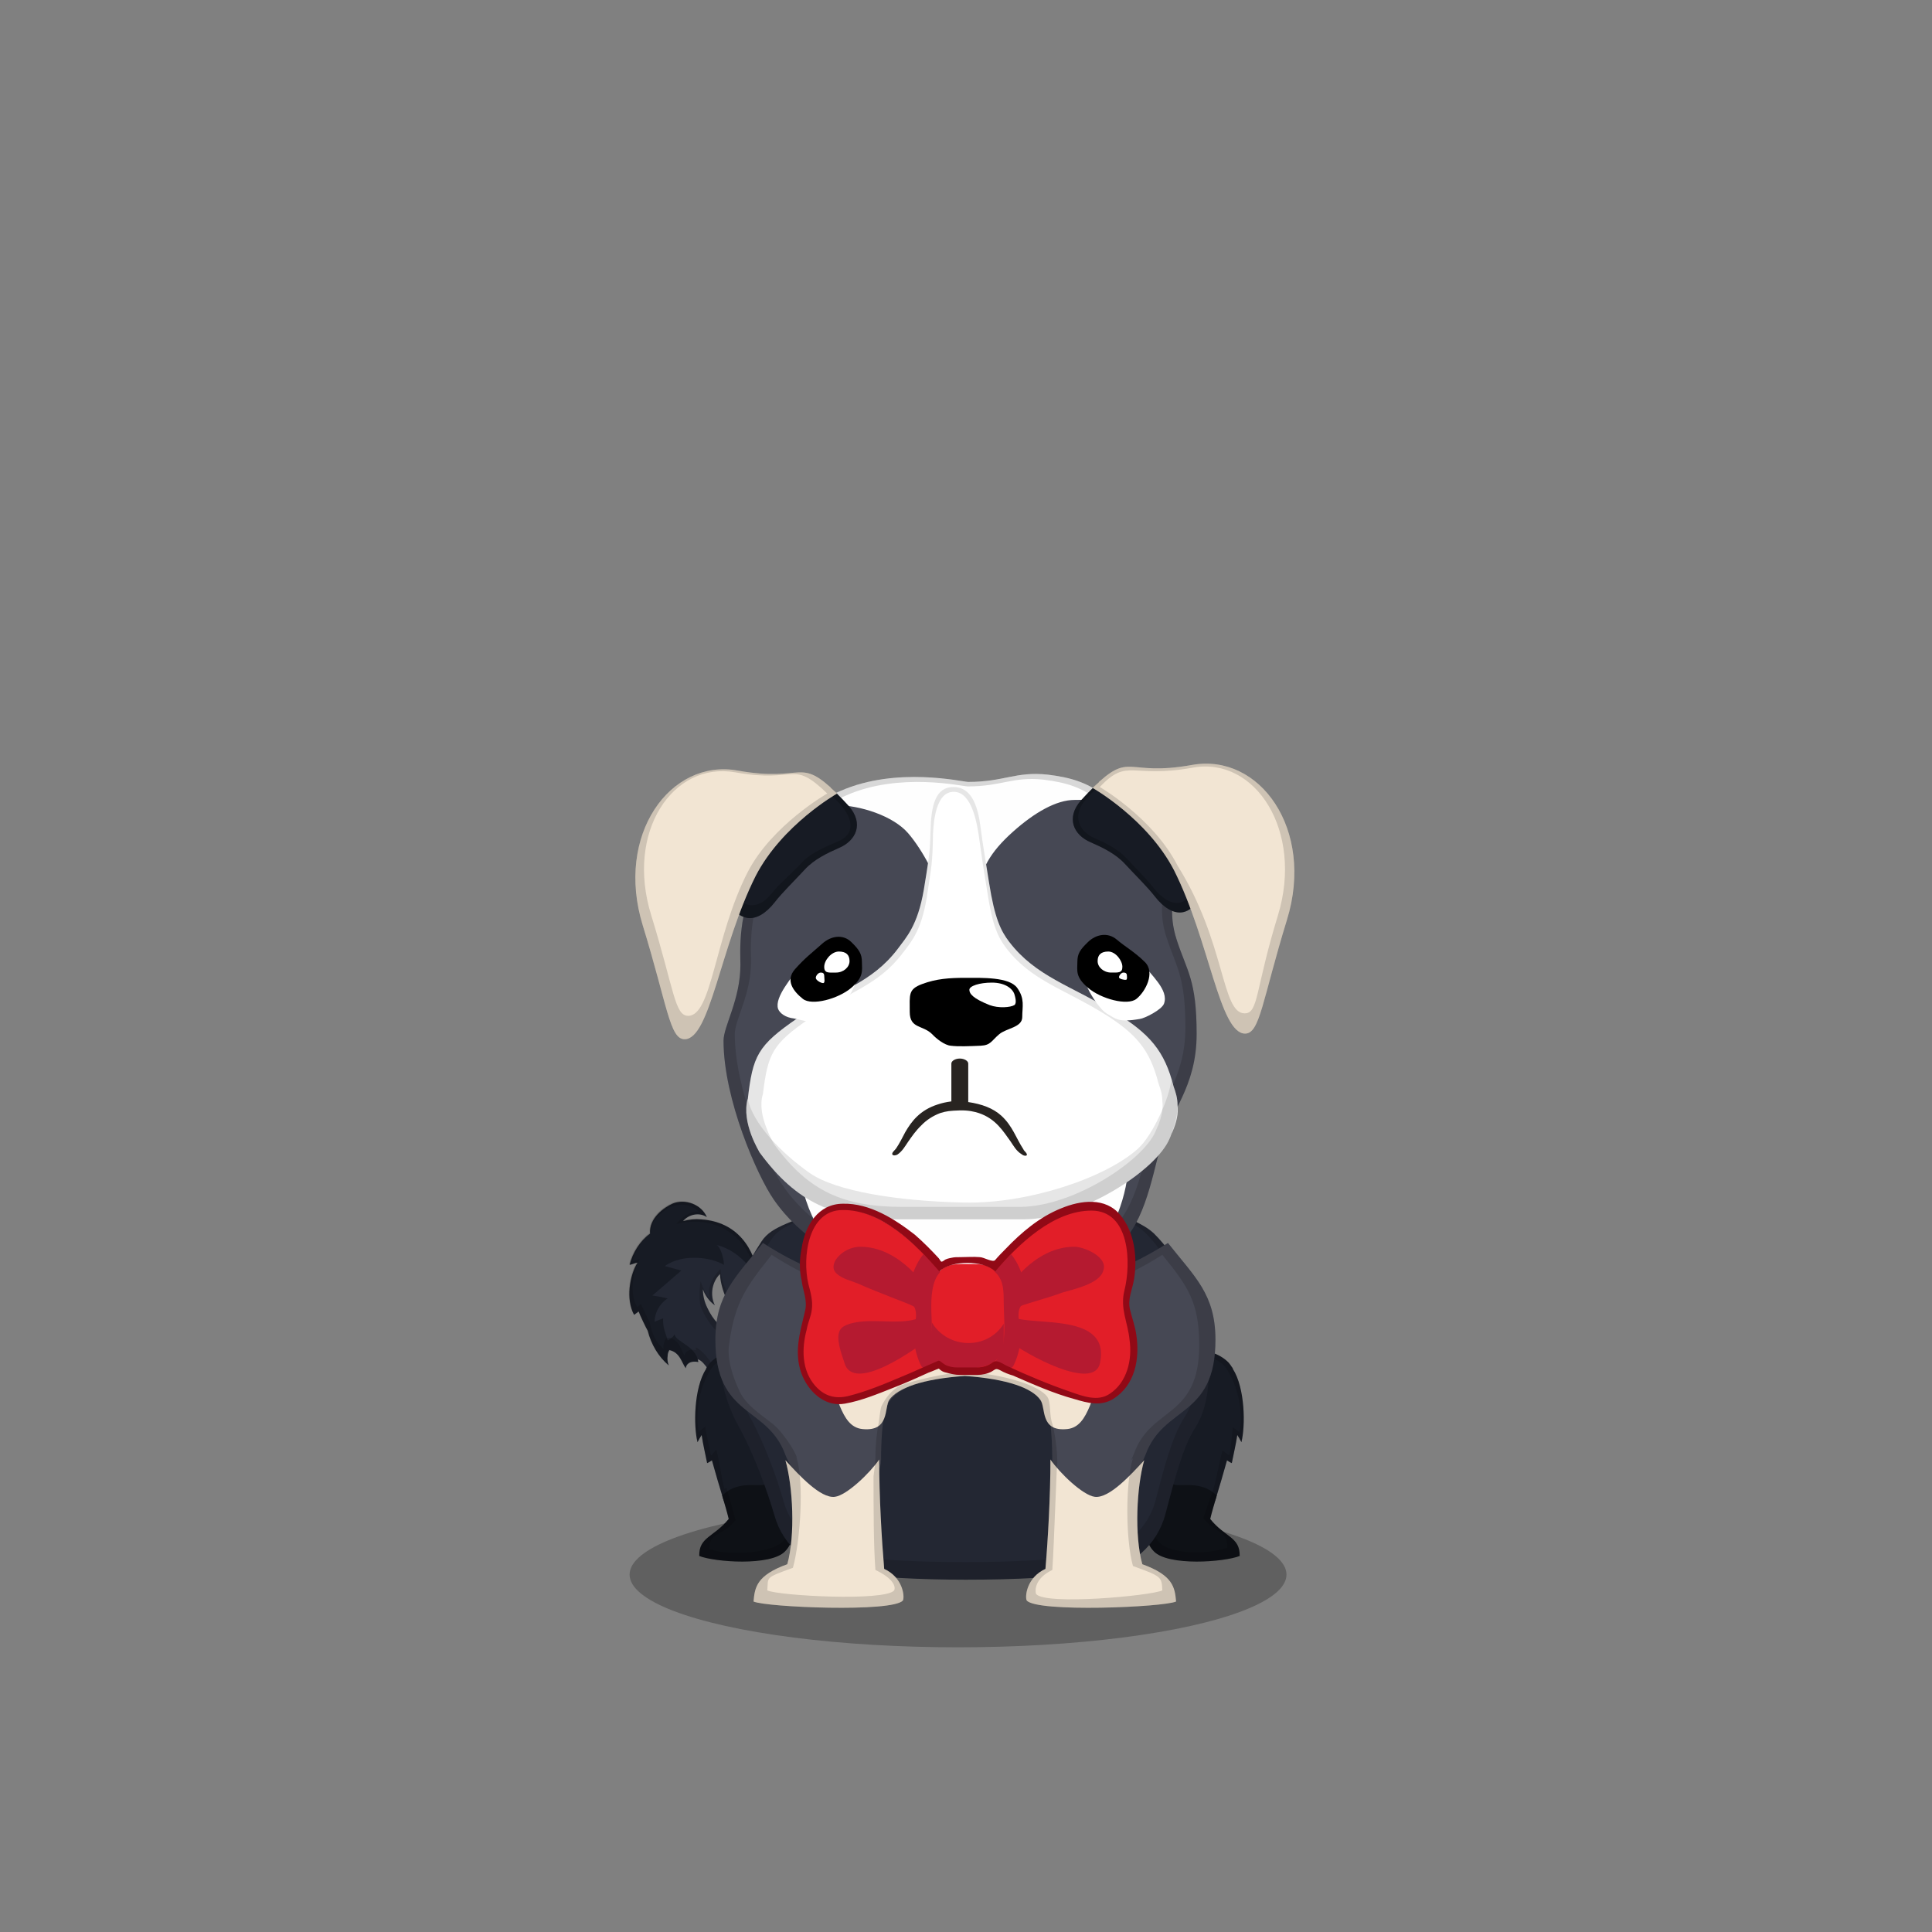 ﻿<?xml version="1.0" encoding="utf-8"?><!DOCTYPE svg PUBLIC "-//W3C//DTD SVG 1.1//EN" "http://www.w3.org/Graphics/SVG/1.1/DTD/svg11.dtd"><svg x="0" y="0" width="340px" height="340px" viewBox="0, 0, 340, 340" preserveAspectRatio="xMidYMid" font-size="0" id="a" enable-background="new 0 0 340 340" xmlns="http://www.w3.org/2000/svg" xmlns:xlink="http://www.w3.org/1999/xlink" xmlns:xml="http://www.w3.org/XML/1998/namespace" version="1.1"><rect x="0" y="0" width="340" height="340" fill="#808080" stroke="none"/><g id="b" fill="#000"><g id="c"><g transform="translate(0, 0) translate(0, 224)" id="d"><ellipse cx="168.6" cy="53.1" rx="57.8" ry="12.8" fill-opacity="0.25" id="e" /></g><g id="f"><g transform="translate(108.4, 121.3) translate(21.5, 106.5) scale(-1, 1) translate(-21.5, -106.5) translate(2, 90)" id="g"><g id="h"><path d="M24.9 18.9 C25.5 17.7 25.7 16.6 25.7 15.6 C25.3 16.7 24.6 17.7 23.6 18.4 C24.5 16.6 24.1 14.3 22.7 12.9 C22.5 16.6 20.1 20 19.4 21.4 C18.7 19.5 18 17.6 17.3 15.7 C17.1 17 16.8 18.2 16.6 19.5 C16.3 17.3 16.1 15.1 16.4 12.9 C16.2 13 16 13.2 15.8 13.3 C16.1 9.5 20 5.8 23.5 5.2 C26.7 4.6 31.5 5.6 33.6 8.8 C36.3 13 37.3 22.3 32.1 25.1 C30.4 26 27.3 27.7 26.4 28 C25.5 28.3 23.7 31 23.5 32.5 C22.5 31.6 22.3 30.2 21.1 29.3 C19.3 29.4 16.5 31.7 10 32 C-1.8 32.4 -1.1 25.2 1.9 24.1 C5.4 22.8 12.4 23.9 14.8 24.2 C19.1 24.6 22.9 23.2 24.9 18.9 z" id="i" fill="#232733" /><path d="M15.9 13.9 C16.2 10.1 18.5 3.8 26 3.3 C27 3.2 28.1 3.3 29.2 3.6 C28.2 2.4 26.3 2 25 2.9 C25.9 0.7 28.8 -0.4 31 0.5 C32.6 1.2 35.2 3.1 35 5.8 C36.7 7 38.1 9.2 38.6 11.3 C38.1 11.2 37.7 11 37.2 10.9 C38.6 13.1 39.3 17.4 37.8 20.1 C37.5 19.9 37.3 19.7 37 19.5 C36.8 20.1 35.7 22.4 35.4 22.9 C34.8 25.3 33.5 27.5 31.7 29 C31.9 28.5 32 27.9 31.9 27.3 C31.9 27 31.8 26.6 31.6 26.3 C29.7 26.7 29.4 28.6 28.7 29.5 C28.7 28.9 28.1 28.1 26.5 28.4 C26.9 25.5 30.5 24.9 30.7 23.5 C30.9 24 31.4 24.3 31.9 24.6 C32.2 23.4 32.8 22.4 32.7 20.7 L34.2 21.3 C34.2 19.7 33.3 18.1 31.9 17.2 C32.8 17 33.7 16.8 34.6 16.7 C32.9 15.2 31.2 13.8 29.5 12.3 C30.5 12 31.4 11.8 32.4 11.5 C29.1 9.2 24.1 10 22 11.3 C22 10.2 22.6 8.1 23.3 7.8 C18.6 8.9 16.1 13.7 15.9 13.9 z" id="j" fill="#171B24" /><path d="M3 23.8 C3.3 23.2 3.8 22.7 4.4 22.4 C6.5 21.6 10.2 22.9 13.2 24 C13.8 24.1 14.4 24.2 14.8 24.2 C19.1 24.6 22.9 23.2 24.9 18.9 C25.5 17.7 25.7 16.6 25.7 15.6 C25.3 16.7 24.6 17.7 23.6 18.4 C24.5 16.6 24.1 14.3 22.7 12.9 C22.5 16.6 20.1 20 19.4 21.4 L17.3 15.7 C17.1 17 16.8 18.2 16.6 19.5 C16.3 17.4 16.1 15.4 16.4 13.3 C16.2 13.7 16 13.9 16 13.9 C16 13.7 16 13.4 16.1 13.1 C16 13.2 16 13.2 15.9 13.2 C16 12.2 16.3 11.2 16.8 10.3 C18 7 20.7 3.6 26.1 3.2 C27.1 3.1 28.2 3.2 29.3 3.5 C28.3 2.3 26.4 1.9 25.1 2.8 C26 0.6 28.9 -0.5 31.1 0.4 C32.7 1.1 35.3 3 35.1 5.7 C36.8 6.9 38.2 9.1 38.7 11.2 C38.2 11.1 37.8 10.9 37.3 10.8 C38.7 13 39.4 17.3 37.9 20 C37.6 19.8 37.4 19.6 37.1 19.4 C36.9 20 35.8 22.3 35.5 22.8 C34.9 25.2 33.6 27.4 31.8 28.9 C32 28.4 32.1 27.8 32 27.2 C32 26.9 31.9 26.5 31.7 26.2 C29.8 26.6 29.5 28.5 28.8 29.4 C28.8 28.8 28.2 28 26.6 28.3 C26.6 28.1 26.7 27.9 26.7 27.8 C26.6 27.8 26.5 27.9 26.5 27.9 C25.6 28.2 23.8 30.9 23.6 32.4 C22.6 31.5 22.4 30.1 21.2 29.2 C19.4 29.3 16.6 31.6 10.1 31.9 C-1.7 32.3 -1 25.1 2 24 C2.2 23.9 2.6 23.8 3 23.8 z M3 23.8 C2 26 3.4 29.9 11.8 29.6 C17.7 29.3 20.3 27.2 21.9 27.1 C23 27.9 22.4 29.5 23.4 30.3 C23.6 28.9 26 26.1 26.8 25.9 C26.9 25.9 26.9 25.9 27 25.8 C27 26 26.9 26.1 26.9 26.3 C28.4 26 28.9 26.8 28.9 27.3 C29.5 26.5 29.8 24.5 31.6 24.1 C31.7 24.2 32.2 24.1 32.4 24.6 C32.7 25.3 32.7 25.8 32.6 26.1 C34.2 24.7 34.6 23.5 35.1 21.3 C35.4 20.8 36.4 18.7 36.6 18.2 C36.9 18.4 37.1 18.6 37.3 18.7 C38.7 16.2 38 12.3 36.8 10.3 C37.3 10.4 37.6 10.6 38.1 10.7 C37.6 8.8 36.4 6.8 34.8 5.7 C35 3.2 32.7 2 31.7 1.2 C29.7 0.4 27.8 0.5 26.4 2 C27.8 1.7 29.5 3 30.4 4.1 C29.4 3.8 27.4 3.6 26.5 3.7 C21.5 4 18.8 7.2 17.8 9.1 C17.3 9.9 16.5 12.6 16.5 12.8 C16.5 12.8 17.1 13 17.3 12.7 C16.9 13.9 16.8 15.1 16.9 16.4 C17.1 15.2 17.3 15.1 17.8 14.4 L19.5 19.8 C20.1 18.5 22.4 15.4 22.6 12 C23.9 13.3 25.2 15.6 24.4 17.2 C25.3 16.6 25.7 15.2 26.1 14.2 C26.3 15.2 26.5 18 25.9 19.1 C24.1 23 21.2 25.5 17.3 25.2 C16.5 25.1 15.1 24.6 13.4 24 C10.5 23.6 6 23.1 3 23.8 z" opacity="0.15" id="k" /></g></g><g transform="translate(126.493, 273.1) scale(0.603) translate(-123.7, -273.1) translate(99, 77.6) translate(17, 136)" id="l"><path d="M4.3 33.6 C3.8 31 3.1 28.2 2.7 25.4 C2.3 26 1.9 26.7 1.5 27.5 C0.3 22.8 0.4 11.7 4 6.1 C4 6.1 4 6.1 4 6 C4 5.9 4.1 5.9 4.1 5.8 C4.1 5.8 4.1 5.7 4.2 5.7 C4.5 5.2 4.8 4.8 5.2 4.3 C10.6 -1.3 22.8 -0.7 30 5.8 C42.2 16.8 34 33.7 31.1 40.5 C28.6 46.5 9.7 46.3 9.1 44.4 C8 40.8 6.8 36.8 5.7 32.8 C5.2 33.1 4.8 33.4 4.3 33.6 z" id="m" fill="#171B24" /><path d="M10.6 49.9 C10.1 47.8 9.4 45.5 8.7 43.1 C10.5 41.2 12.7 40.4 15.2 40.1 C16.9 39.9 18.7 40.1 20.4 40 C22.6 39.8 24.8 37.8 26.5 36.7 C28.1 35.7 31.4 33.6 33.1 35.5 C32.3 37.5 31.6 39.2 31 40.6 C28.5 46.6 31.6 54.8 27 59.4 C22.8 63.7 6.5 62.5 2 60.7 C1.9 55.1 6.2 55.3 10.6 49.9 z" id="n" fill="#0E1116" /><path d="M30.8 41 C28.6 47 31.5 54.9 27 59.4 C22.8 63.7 6.5 62.5 2 60.7 C1.9 55.1 6.2 55.3 10.6 49.9 C10.1 47.8 9.4 45.5 8.7 43.1 L8.7 43.1 C7.7 39.8 6.7 36.3 5.7 32.8 C5.2 33.1 4.8 33.4 4.3 33.6 C3.8 31 3.1 28.2 2.7 25.4 C2.3 26 1.9 26.7 1.5 27.5 C0.3 22.8 0.4 11.7 4 6.1 L4 6 C4 5.9 4.1 5.9 4.1 5.8 C4.1 5.8 4.1 5.7 4.2 5.7 C4.5 5.2 4.8 4.8 5.2 4.3 C10.6 -1.3 22.8 -0.7 30 5.8 C42.2 16.8 34 33.7 31.1 40.5 C31 40.7 30.9 40.8 30.8 41 z M29.2 40.7 C29.8 39.6 30.2 39 30.2 38.9 C32.9 32.5 40.6 16.8 29.2 6.6 C22.5 0.5 11.2 0 6.1 5.2 C5.8 5.7 5.5 6 5.2 6.5 C5.1 6.5 5.1 6.6 5.1 6.6 C5.1 6.7 5 6.7 5 6.9 C1.7 12.1 0.8 20.2 1.9 24.6 C2.3 23.9 3.3 23.5 3.7 22.9 C4.1 25.5 5 29 5.4 31.4 C5.9 31.2 6.5 30 7 29.7 C7.9 33 8.5 38.3 9.4 41.3 L9.9 40.7 C10.6 42.9 12.1 48.3 12.6 50.3 C8.5 55.3 4.9 53.5 5 58.7 C9.2 60.4 22.5 60.4 26.4 56.4 C30.6 52.3 27.2 46.2 29.2 40.7 z" opacity="0.15" id="o" /></g><g transform="translate(214.907, 273.1) scale(0.603) translate(-217.7, -273.1) translate(108.1, 77.6) translate(98.5, 167.5) scale(-1, 1) translate(-98.5, -167.5) translate(80, 136)" id="p"><path d="M4.3 33.6 C3.8 31 3.1 28.2 2.7 25.4 C2.3 26 1.9 26.7 1.5 27.5 C0.3 22.8 0.4 11.7 4 6.1 C4 6.1 4 6.1 4 6 C4 5.9 4.1 5.9 4.1 5.8 C4.1 5.8 4.1 5.7 4.2 5.7 C4.5 5.2 4.8 4.8 5.2 4.3 C10.6 -1.3 22.8 -0.7 30 5.8 C42.2 16.8 34 33.7 31.1 40.5 C28.6 46.5 9.7 46.3 9.1 44.4 C8 40.8 6.8 36.8 5.7 32.8 C5.2 33.1 4.8 33.4 4.3 33.6 z" id="q" fill="#171B24" /><path d="M10.6 49.9 C10.1 47.8 9.4 45.5 8.7 43.1 C10.5 41.2 12.7 40.4 15.2 40.1 C16.9 39.9 18.7 40.1 20.4 40 C22.6 39.8 24.8 37.8 26.5 36.7 C28.1 35.7 31.4 33.6 33.1 35.5 C32.3 37.5 31.6 39.2 31 40.6 C28.5 46.6 31.6 54.8 27 59.4 C22.8 63.7 6.5 62.5 2 60.7 C1.9 55.1 6.3 55.3 10.6 49.9 z" id="r" fill="#0E1116" /><path d="M30.8 41 C28.6 47 31.5 54.9 27 59.4 C22.8 63.7 6.5 62.5 2 60.7 C1.9 55.1 6.3 55.3 10.6 49.9 C10.1 47.8 9.4 45.5 8.7 43.1 L8.7 43.1 C7.7 39.8 6.7 36.3 5.7 32.8 C5.2 33.1 4.8 33.4 4.3 33.6 C3.8 31 3.1 28.2 2.7 25.4 C2.3 26 1.9 26.7 1.5 27.5 C0.3 22.8 0.4 11.7 4 6.1 L4 6 C4 5.9 4.1 5.9 4.1 5.8 C4.1 5.8 4.1 5.7 4.2 5.7 C4.5 5.2 4.8 4.8 5.2 4.3 C10.6 -1.3 22.8 -0.7 30 5.8 C42.2 16.8 34 33.7 31.1 40.5 C31 40.7 30.9 40.8 30.8 41 z M29.7 38.9 L28.4 41.3 C28.5 41.1 29.9 38.6 30 38.5 C32.6 32.3 40.1 16.8 29 6.7 C22.4 0.8 11.3 0.2 6.4 5.3 C6 5.8 5.8 6.2 5.5 6.6 C5.4 6.6 5.4 6.7 5.4 6.7 C5.4 6.8 5.3 6.8 5.3 7 C2 12.1 1 20.4 2.1 24.7 C2.5 24 3.6 23.6 4 23.1 C4.3 25.6 4.5 29 5 31.3 C5.4 31.2 6.6 30.2 7 29.9 C7.9 33.1 8.7 37.9 9.6 40.9 C10.2 43.1 12.1 47.7 12.6 49.7 C8.6 54.6 5.5 53.1 5.6 58.3 C9.7 59.9 21.5 60.7 25.4 56.8 C29.4 52.7 27.7 44.4 29.7 38.9 z" opacity="0.15" id="s" /></g><g transform="translate(110.1, 106.6) translate(14, 81)" id="t"><path d="M9.9 30.9 C4.8 38.8 -1.2 50.8 6 63.6 C8.7 68.5 11 75 12.2 79.1 C13.7 84.5 18.4 88.5 24 89.2 C30.5 90 37.9 90.4 45.9 90.4 C54.4 90.4 62.1 90 69.2 89.1 C74.9 88.4 79.6 84.3 81 78.8 C82.4 73.6 83.9 67.3 86.2 63.7 C91.5 55.6 87.6 38 79 29.5 C76.9 27.5 73.7 26.7 70.3 24.6 C63.2 20.4 62.4 0.2 43.1 0.8 C26.9 0.6 25.8 21.5 20.7 24.7 C16 27.6 11.8 27.9 9.9 30.9 z" id="u" fill="#232733" /><path d="M9.9 30.9 C11.8 27.9 16 27.6 20.7 24.7 C25.8 21.5 26.9 0.6 43.1 0.8 C62.4 0.2 63.2 20.4 70.3 24.6 C73.7 26.7 76.9 27.5 79 29.5 C87.6 38 91.5 55.6 86.2 63.7 C83.9 67.3 82.4 73.6 81 78.8 C79.6 84.3 74.9 88.4 69.2 89.1 C62.1 90 54.4 90.4 45.9 90.4 C37.9 90.4 30.5 90 24 89.2 C18.4 88.5 13.7 84.5 12.2 79.1 C11 75 8.7 68.5 6 63.6 C-1.2 50.8 4.8 38.8 9.9 30.9 z M11.6 30.6 C6.7 38.1 1 49.6 7.9 61.8 C10.5 66.5 12.7 72.7 13.8 76.6 C15.2 81.7 19.7 85.6 25 86.2 C31.2 87 38.2 87.3 45.9 87.3 C54 87.3 61.3 86.9 68.1 86.1 C73.5 85.4 78 81.5 79.3 76.3 C80.6 71.3 82.1 65.3 84.3 61.9 C89.4 54.2 85.6 37.4 77.4 29.3 C75.4 27.4 72.3 26.6 69.1 24.6 C62.3 20.6 61.6 1.3 43.2 1.9 C27.8 1.7 26.7 21.6 21.9 24.7 C17.4 27.4 13.4 27.7 11.6 30.6 z" opacity="0.15" id="v" /></g><g fill-rule="evenOdd" transform="translate(125.9, 218.74) scale(1.1, 0.631) translate(-129.9, -220.9) translate(104.3, 130.4) translate(65.5, 141.5) scale(-1, 1) translate(-65.5, -141.5) translate(25, 90)" id="w"><path d="M11.6 59.6 C8.7 45.7 0.4 49.4 0.4 27.5 C0.4 14.8 3.7 10 8 0.5 C19 12.8 30.8 15.8 40.4 17.2 C50 15.8 61.9 12.9 72.8 0.5 C77.1 10 80.4 14.8 80.4 27.5 C80.4 49.4 72.1 45.7 69.2 59.6 C68.4 63.3 64.3 74.3 60.3 74.6 C57.1 74.8 53.9 65.5 53.9 61 C53.9 55.5 53.7 50.8 53.3 47.7 C52.5 41.2 48.3 39.3 40.2 35.5 C32.2 39.3 28 41.2 27.1 47.7 C26.7 51 26.5 56.1 26.5 62 C26.5 67.2 22.2 75.8 18.3 74.5 C15.3 73.4 12.3 62.8 11.6 59.6 z" id="x" fill="#464854" /><path d="M6.7 100.5 C6.9 96.5 7.2 93.2 12.1 90.1 C13.4 82 13 68.4 11.8 61.1 C13.9 65.1 17.4 71.8 19.7 71.3 C21.6 70.9 25.3 64.7 26.8 60.9 C26.8 71 27.2 83.3 27.6 91.4 C30.6 93.8 30.9 99.1 30.6 100.2 C29 103.6 8.7 102.1 6.7 100.5 z" id="y" fill="#F2E5D3" /><path d="M74.3 100.5 C74.1 96.5 73.8 93.2 68.9 90.1 C67.6 82 68 68.4 69.2 61.1 C67.1 65.1 63.6 71.8 61.3 71.3 C59.4 70.9 55.7 64.7 54.2 60.9 C54.2 71 53.8 83.3 53.4 91.4 C50.4 93.8 50.1 99.1 50.4 100.2 C52 103.6 72.3 102.1 74.3 100.5 z" id="z" fill="#F2E5D3" /><path d="M15.2 26.8 C16 25.9 17.5 26.2 18.6 26.5 C21.1 27.2 23.6 27.4 26.2 27.3 C31 26.2 36.7 25.3 40.4 25.3 C44.1 25.3 49.8 26.2 54.6 27.3 C57.2 27.4 59.7 27.2 62.2 26.5 C63.4 26.2 64.9 25.8 65.6 26.8 C66.1 27.4 66.1 28.2 66 29 C65.9 29.8 65.7 30.6 65.4 31.4 C64.9 32.6 64.3 33.8 63.5 34.9 C60.6 41.8 60.6 51.7 56.9 52.4 C52.5 53.2 53.4 46.5 52.6 44.3 C51.3 41 47.3 38.4 40.5 37.6 C33.7 38.4 29.7 41 28.4 44.3 C27.5 46.5 28.5 53.2 24.1 52.4 C20.4 51.7 20.4 41.8 17.5 34.9 C16.7 33.9 16 32.7 15.6 31.4 C15.3 30.6 15.1 29.8 15 29 C14.8 28.3 14.8 27.4 15.2 26.8 z" id="a1" fill="#F2E5D3" /><path d="M53.5 50 C53.1 48.6 53 46.9 52.9 45.6 C52.2 43.4 51.1 41.8 49.3 40.5 C47.2 39.1 44.3 38 40.5 37.6 C33.7 38.4 29.7 41 28.4 44.3 C27.8 45.9 28.1 49.6 26.8 51.5 C26.6 54.3 26.5 57.8 26.5 61.6 C26.6 61.4 26.7 61.1 26.8 60.9 C26.8 71 27.2 83.3 27.6 91.4 C30.6 93.8 30.9 99.1 30.6 100.2 C29 103.6 8.7 102.1 6.7 100.5 C6.9 96.5 7.2 93.2 12.1 90.1 C13.4 82 13 68.4 11.8 61.1 C11.9 61.3 12 61.5 12.1 61.7 C11.9 60.9 11.7 60.1 11.6 59.6 C8.7 45.7 0.4 49.4 0.4 27.5 C0.4 14.8 3.7 10 8 0.5 C19 12.8 30.8 15.8 40.4 17.2 C50 15.8 61.9 12.9 72.8 0.5 C77.1 10 80.4 14.8 80.4 27.5 C80.4 49.4 72.1 45.7 69.2 59.6 C69 60.4 68.7 61.6 68.2 63 C68.6 62.3 68.9 61.7 69.2 61.1 C68 68.4 67.6 82 68.9 90.1 C73.8 93.2 74.1 96.5 74.3 100.5 C72.3 102.1 52 103.6 50.4 100.2 C50.1 99.1 50.4 93.8 53.4 91.4 C53.8 84.1 54.1 73.3 54.2 63.8 C54 62.8 53.9 61.8 53.9 61 C53.9 56.7 53.8 52.9 53.5 50 z M53.8 45.9 C54 46.7 54.1 48.4 54.3 50.9 C54.6 53.7 54.8 56.5 54.8 60.5 C54.8 61.2 55 64.5 55.1 65.5 C55.1 74.4 55.1 84.9 54.8 91.7 C52 94 51.5 96.3 51.8 97.4 C53.3 100.5 70.3 98.9 72.1 97.4 C71.9 93.6 72.6 94 68 91.1 C66.8 83.5 66.2 67.3 67.4 60.5 C67.2 60.7 68 57 70.4 52.3 C72 49.4 75.2 46.7 76.5 42 C77.5 38.3 78.6 33.1 78.2 28.7 C77.3 16.9 75.4 12.6 71.4 3.8 C61.2 15.4 49.4 19.4 40.4 20.7 C31.4 19.4 19.2 15.3 8.9 3.8 C4.8 12.6 3 17.1 3 29 C3 49.5 10.7 46.1 13.4 59.1 C13.5 59.6 13.7 60.3 13.9 61.1 C13.8 60.9 13.7 60.7 13.6 60.5 C14.8 67.3 14.8 83 13.6 90.6 C9 93.5 9 93.6 8.9 97.4 C10.7 98.9 27.6 101.6 29.1 98.4 C29.3 97.4 29.3 94 26.5 91.7 C26.2 84.2 25.8 61.6 25.7 61.8 C25.7 58.2 26.1 53.3 26.5 50.9 C27 48.6 26.7 44.9 27.3 43.4 C28.6 40.3 34 37.2 40.4 36.4 C44 36.9 48.7 38.9 50.7 40.2 C52.3 41.5 53.2 43.9 53.8 45.9 z" opacity="0.15" id="b1" /></g></g><g transform="translate(169.8, 217.3) scale(0.99) translate(-169.8, -217.3)" id="c1"><g transform="translate(106.1, 106.8) translate(20, 28)" id="d1"><path d="M44.4 2.2 C50.8 2.2 52.7 0.2 58.4 0.8 C64.1 1.4 68.8 3.6 72.6 8.6 C76 12.6 77.9 14.3 79.7 18.7 C81.5 23.2 79.6 24.7 81.4 30.2 C83.2 35.7 84.9 37.2 84.9 46.8 C84.9 56.4 80.1 60.7 78.5 66.7 C76.9 72.7 75.3 81.9 70.2 84.8 C65.1 87.8 52.9 92.9 42.8 92.8 C39.7 92.8 19.2 90 9.7 76.2 C6.8 72 0.8 58.4 0.8 48 C0.8 45.4 3.8 40.7 3.8 34.5 C3.8 32.6 3.2 24.4 7.3 18.7 C10.8 13.8 15.7 6.3 21.7 3.7 C31.7 -0.6 43.4 2.2 44.4 2.2 z" id="e1" fill="#464854" /><path d="M63.2 5.2 C60 5.2 56.1 7.4 52.2 10.9 C48.3 14.4 46.4 17.5 45.8 22.4 C45 26.1 44.9 32.2 45.8 37 C46.4 38.5 47.2 40.9 48.4 42.2 C50.4 44.4 53 46 55.4 47.2 C64.4 51.8 72.8 61.1 72.8 69.3 C72.8 75.2 70 82.8 65.6 87 C64 88.5 62 89.3 60.1 90 C53.1 92.6 52.5 92.6 44.3 93.1 C39.6 93.4 33.4 92.3 28.2 90.2 C26.8 89.6 24.4 88.9 22.8 87.6 C17.9 83.5 13.7 75.4 14.5 68.3 C15.6 58.9 23.1 52.7 30.5 48 C37.9 43.3 35.2 45.1 37.3 42.3 C38.6 40.6 39.5 37.2 39.9 35.6 C41.2 31.3 39.9 25.6 39.5 22.6 C39.1 19.6 36.2 14.1 33.6 11.1 C31 8.1 25.2 6.1 20.4 6.1 C19.5 6.1 18.5 5.7 18.3 5.4 C19.2 4.7 20.6 4 21.6 3.6 C31.6 -0.8 43.3 2 44.3 2 C50.7 2 52.7 0.1 58.4 0.7 C62.5 1.2 65.9 2.1 69.4 5.2 C67.6 5.1 65.3 5.2 63.2 5.2 z" id="f1" fill="#FEFEFE" /><path d="M69.4 5.2 C70.5 6.2 71.6 7.3 72.6 8.6 C76 12.6 77.9 14.3 79.7 18.7 C81.5 23.2 79.6 24.7 81.4 30.2 C83.2 35.7 84.9 37.2 84.9 46.8 C84.9 56.4 80.1 60.7 78.5 66.7 C76.9 72.7 75.3 81.9 70.2 84.8 C68.9 85.5 67.3 86.4 65.3 87.3 C63.7 88.6 61.9 89.3 60.1 90 C53.1 92.6 52.5 92.6 44.3 93.1 C39.6 93.4 33.4 92.3 28.2 90.2 C26.8 89.6 24.4 88.9 22.8 87.6 C22.4 87.3 22 86.9 21.6 86.5 C17.1 84.1 12.8 80.7 9.7 76.2 C6.8 72 0.8 58.4 0.8 48 C0.8 45.4 3.8 40.7 3.8 34.5 C3.8 32.6 3.2 24.4 7.3 18.7 C10.2 14.7 13.9 9 18.5 5.6 C18.4 5.5 18.3 5.5 18.3 5.4 C19.2 4.7 20.6 4 21.6 3.6 C31.6 -0.8 43.3 2 44.3 2 C50.7 2 52.7 0.1 58.4 0.7 C62.5 1.2 65.9 2.1 69.4 5.2 L69.4 5.2 z M68.1 5.9 L68.1 5.9 C64.8 2.9 61.6 2.1 57.7 1.6 C52.2 1 50.3 2.8 44.2 2.8 C43.3 2.8 32.1 0.2 22.6 4.4 C21.7 4.8 20.3 5.4 19.5 6.1 C19.5 6.1 19.6 6.2 19.7 6.3 C15.3 9.5 11.7 15 9 18.8 C5.1 24.2 5.7 32.1 5.7 33.9 C5.7 39.8 2.8 44.3 2.8 46.8 C2.8 56.7 8.5 69.7 11.3 73.7 C14.3 78.1 18.4 81.3 22.7 83.6 C23 84 23.4 84.3 23.8 84.6 C25.3 85.9 27.6 86.5 28.9 87.1 C33.9 89.1 39.8 90.2 44.2 89.9 C52 89.4 52.6 89.4 59.3 86.9 C61 86.3 62.7 85.6 64.2 84.3 C66.1 83.5 67.7 82.7 68.9 82 C73.8 79.2 75.3 70.4 76.8 64.7 C78.3 58.9 82.9 54.8 82.9 45.7 C82.9 36.5 81.3 35 79.6 29.8 C77.8 24.5 79.7 23.1 77.9 18.8 C76.2 14.6 74.4 13 71.2 9.2 C70.2 7.9 69.2 6.8 68.1 5.9 z" opacity="0.15" id="g1" /></g><g transform="translate(139.9, 150.3) scale(0.8) translate(-139.9, -150.3) translate(103.7, 130)" id="h1"><g id="i1"><path d="M43.8 4.7 C43.8 4.7 46 6.8 47.8 8.8 C51.2 12.7 49.4 16.5 45.6 18.1 C43.1 19.2 40.1 20.6 38 22.9 C35.6 25.5 33 28 31.3 30.2 C29.5 32.5 27.2 34.1 25 33.6 C19.8 32.4 15.4 21.2 17.5 17.2 C20.9 10.8 43.8 4.7 43.8 4.7 z" id="j1" fill="#171B24" /><path d="M18.4 16 C18.4 15.8 18.5 15.5 18.6 15.3 C21 10.9 32.4 7.6 38.3 6.3 C41.5 5.3 43.8 4.7 43.8 4.7 C43.8 4.7 46 6.8 47.8 8.8 C51.2 12.7 49.4 16.5 45.6 18.1 C43.1 19.2 40.1 20.6 38 22.9 C35.6 25.5 33 28 31.3 30.2 C29.5 32.5 27.2 34.1 25 33.6 C19.8 32.4 15.4 21.2 17.5 17.2 C17.7 16.8 18 16.4 18.4 16 z M18.4 16 C17.1 20.2 20.7 29.6 25.3 30.7 C27.4 31.2 29.2 30.1 30.9 27.9 C32.5 25.9 35.2 23.7 37.4 21.3 C39.4 19.1 43.2 17.6 45.5 16.6 C49 15.1 49 11.9 45.8 8.3 C44.1 6.4 42.9 5.7 41.8 5.7 C41.6 5.7 40.2 5.9 38.3 6.3 C32 8.4 21.9 12.1 18.4 16 z" opacity="0.2" id="k1" /><path d="M45.2 6 C36.5 -2.4 38.1 3.6 23.1 0.9 C8.1 -1.8 -4.2 15.2 2 35.3 C7.5 53.2 8 60.6 11.3 60.6 C17 60.6 19.2 40 27.1 24.3 C33 12.9 45.2 6 45.2 6 z" id="l1" fill="#F2E5D3" /><path d="M45.2 6 C45.2 6 33 12.9 27.1 24.3 C19.2 40 17 60.6 11.3 60.6 C8 60.6 7.5 53.2 2 35.3 C-4.2 15.2 8.1 -1.8 23.1 0.9 C38.1 3.6 36.5 -2.4 45.2 6 z M43 6 C35 -1.7 36.4 3.8 22.6 1.3 C8.7 -1.2 -1.9 14.5 3.9 33.1 C9 49.7 9.1 55.4 12.1 55.4 C17.4 55.4 17.9 38 25.3 23.5 C30.7 13 43 6 43 6 z" opacity="0.15" id="m1" /></g></g><g transform="translate(199.7, 149.3) scale(0.8) translate(-199.7, -149.3) translate(110.9, 129) translate(100, 30.5) scale(-1, 1) translate(-100, -30.5) translate(75, 0)" id="n1"><g id="o1"><path d="M43.8 4.7 C43.8 4.7 46 6.8 47.8 8.8 C51.2 12.7 49.4 16.5 45.6 18.1 C43.1 19.2 40.1 20.6 38 22.9 C35.6 25.5 33 28 31.3 30.2 C29.5 32.5 27.2 34.1 25 33.6 C19.8 32.4 18.1 20.4 20.4 16.7 C23.9 11.1 43.8 4.7 43.8 4.7 z" id="p1" fill="#171B24" /><path d="M24.7 13 C30.9 8.8 43.1 4.9 43.1 4.9 C43.1 4.9 43.1 4.9 43.1 4.9 C43.6 4.8 43.8 4.7 43.8 4.7 C43.8 4.7 46 6.8 47.8 8.8 C51.2 12.7 49.4 16.5 45.6 18.1 C43.1 19.2 40.1 20.6 38 22.9 C35.6 25.5 33 28 31.3 30.2 C29.5 32.5 27.2 34.1 25 33.6 C19.8 32.4 18.1 20.4 20.4 16.7 C21.2 15.5 22.7 14.2 24.7 13 z M24.7 13 C23.2 14 22.1 14.9 21.5 15.9 C19.4 19.3 21 30.4 25.8 31.5 C27.8 31.9 29.9 30.4 31.6 28.3 C33.1 26.3 35.5 24 37.7 21.6 C39.7 19.5 42.4 18.2 44.7 17.2 C48.2 15.7 49.9 12.2 46.7 8.6 C45.3 7 43.5 5.3 43.1 4.9 C40.5 5.8 30.7 9.2 24.7 13 z" opacity="0.2" id="q1" /><path d="M45.2 6 C36.5 -2.4 38.1 3.6 23.1 0.9 C8.1 -1.8 -4.2 15.2 2 35.3 C7.5 53.2 8 60.6 11.3 60.6 C17 60.6 19.2 40 27.1 24.3 C33 12.9 45.2 6 45.2 6 z" id="r1" fill="#F2E5D3" /><path d="M45.2 6 C45.2 6 33 12.9 27.1 24.3 C19.2 40 17 60.6 11.3 60.6 C8 60.6 7.5 53.2 2 35.3 C-4.2 15.2 8.1 -1.8 23.1 0.9 C38.1 3.6 36.5 -2.4 45.2 6 z M43.6 5.8 C37.3 -0.8 36.7 4 22.9 1.5 C9 -1 -1.7 15.6 4 34.3 C9.1 50.9 8.3 56.1 11.4 56.1 C16.6 56.1 15.6 40.4 26.3 23.3 C31.7 12.7 43.6 5.8 43.6 5.8 z" opacity="0.15" id="s1" /></g></g><g transform="translate(169.8, 179.7) scale(1, 0.85) translate(-169.8, -179.7)" id="t1"><g transform="translate(108.2, 99.6) translate(22, 30)" id="u1"><g id="v1"><path d="M76.7 63.3 C75.1 55.9 72.5 52.3 66.1 47.7 C58.4 42.2 52.2 40.3 47.5 33.1 C46 30.8 44.9 28.2 43.9 20.7 C43.3 16.2 42.8 12.9 42.4 9.2 C42 5.5 41.1 0.8 37.7 0.7 C34.3 0.6 33.6 4.7 33.5 9.9 C33.4 15.2 33 16.9 32.3 22.2 C31.2 29.7 29.2 32.1 27.7 34.5 C23 41.8 17.4 43 9.9 49 C2.7 54.8 1.9 56.9 1 66.1 C1 66 1 66 1 65.9 C-0.2 70.9 3.1 77 3.1 77.1 C9.7 87.7 16.4 91.1 27.6 91.1 C32.7 91.1 38 91.1 50.2 91.1 C60.4 91 73.7 80.8 76 74.2 C76.2 73.7 76.3 73.2 76.5 72.8 C77.2 70.9 77.6 69 77.4 67.2 C77.4 65.8 77.1 64.6 76.7 63.3 z" id="w1" fill="#FFF" /><path d="M76 74.2 C73.7 80.8 60.4 91 50.2 91.1 C38.4 91.1 33 91.1 27.6 91.1 C16.4 91.1 9.7 87.7 3.1 77.1 C3.1 77 -0.2 70.9 1 65.9 C1.9 71 6.8 77.1 12 81.4 C16.7 85.3 27.9 87.3 39.4 87.6 C50.9 87.9 64.7 82.4 70.4 76.3 C73 73.5 76 65.7 76.3 61.9 C77.3 65.5 78.3 67.5 76 74.2 z" fill-opacity="0.1" id="x1" fill="#010101" /><path d="M76.7 63.3 C77.1 64.6 77.4 65.8 77.4 67.2 C77.6 69 77.2 70.9 76.5 72.8 C76.3 73.2 76.2 73.7 76 74.2 C73.7 80.8 60.4 91 50.2 91.1 L27.6 91.1 C16.4 91.1 9.7 87.7 3.1 77.1 C3.1 77.1 2.3 75.5 1.6 73.3 C0.9 71.1 0.4 68.4 1 65.9 C1 65.9 1 65.9 1 66 C1.9 56.9 2.7 54.8 9.9 49 C17.4 43 23 41.8 27.7 34.5 C29.2 32.1 31.2 29.7 32.3 22.2 C33 16.9 33.4 15.2 33.5 9.9 C33.6 4.7 34.3 0.6 37.7 0.7 C41.1 0.8 42 5.5 42.4 9.2 C42.8 12.9 43.3 16.2 43.9 20.7 C44.9 28.2 46 30.8 47.5 33.1 C52.2 40.3 58.4 42.2 66.1 47.7 C72.5 52.3 75.1 55.9 76.7 63.3 L76.7 63.3 z M74.7 66.3 C74.7 65 74.4 63.9 74 62.6 C72.5 55.7 70.1 52.3 64.2 48 C57 42.8 51.3 41.1 46.9 34.3 C45.5 32.1 44.5 29.7 43.6 22.7 C43 18.5 42.6 15.4 42.2 11.9 C41.8 8.4 40.9 1.8 37.7 1.7 C34.5 1.6 33.9 7.6 33.9 12.5 C33.8 17.5 33.4 19.1 32.8 24 C31.8 31 29.9 33.3 28.5 35.5 C24.1 42.3 18.9 43.5 12 49.1 C5.3 54.5 4.6 56.5 3.7 64.9 C3.1 67.2 3.6 69.8 4.3 71.9 C4.9 73.9 5.7 75.4 5.7 75.4 C11.8 85.3 18.1 88.5 28.5 88.5 L49.5 88.5 C59 88.4 71.3 78.8 73.5 72.7 C73.7 72.2 73.8 71.8 74 71.4 C74.5 69.8 74.9 68 74.7 66.3 z" fill-opacity="0.1" id="y1" fill="#010101" /></g></g><g transform="translate(168.9, 198) scale(1, 0.7) translate(-168.9, -201) translate(106.4, 120.6) translate(50, 64)" id="z1"><g id="a2" fill="#282421"><path d="M24.4 29.3 C24.3 28.8 23.9 28.4 23.8 27.9 C22.5 24.6 21.9 21 19.9 17.9 C18.4 15.6 16.4 14.4 14 13.8 L14 2.3 C14 1.5 13.3 0.8 12.5 0.8 C11.7 0.8 11 1.5 11 2.3 L11 13.6 C10.1 13.8 9.3 14.1 8.6 14.5 C5.4 16.2 3.9 19.6 2.8 22.8 C2.3 24.4 1.8 26.1 1.2 27.6 C1 28.1 0.6 28.6 0.5 29.1 C0.4 29.8 0.9 29.9 1.4 29.5 C2.3 28.5 2.8 26.9 3.3 25.7 C4 24 4.7 22.3 5.7 20.7 C6.5 19.3 7.6 18 9 17.1 C10.1 16.5 10.8 16.4 12.4 16.3 C14 16.2 15.2 16.7 15.9 17.1 C18.9 18.8 20.2 22.5 21.5 25.5 C22 26.7 22.5 28.4 23.5 29.4 C23.9 30 24.6 30 24.4 29.3 z" id="b2" /></g></g><g transform="translate(106.2, 94.2) translate(53, 75)" id="c2"><g id="d2"><path d="M0.8 8.1 C0.8 4.5 0.5 3.4 3 2.3 C5.5 1.2 7.8 1 10.7 1 C13.6 1 18.5 0.8 19.9 3.1 C21.3 5.4 20.8 7 20.8 9.2 C20.8 11.4 18 11.5 16.7 12.8 C15.3 14.2 15.2 15.1 13.4 15.2 C11.4 15.3 9.4 15.4 8.1 15.2 C7 15.1 5.5 13.7 4.8 12.8 C3.1 10.8 0.8 11.7 0.8 8.1 z" id="e2" /><path d="M15 6.7 C12 5.3 11.4 4.3 11.4 3.5 C11.4 2.7 13.2 2 15.4 2 C17.6 2 19 3.1 19.4 4.4 C19.5 4.8 19.9 6.3 19.4 6.7 C18.7 7.2 16.6 7.4 15 6.7 z" id="f2" fill="#FFF" /></g></g><g transform="translate(81.7, 126) translate(54, 35)" id="g2"><g id="h2"><path d="M4.7 6.8 C3.5 9 0.2 13.2 0.9 15.7 C1.2 16.6 2.2 17.5 3.7 17.7 C4.3 17.8 6.2 18.4 6.4 18.4 C7.8 18.4 8.8 18.1 9.8 17.5 C10.9 16.9 11.5 15.2 12.2 14.4 C13.2 13.3 13.9 12.5 14.1 11.8 C14.8 10.1 15.3 8.9 15.3 5.6 C15.4 -0.7 6.3 3.9 4.7 6.8 z" id="i2" fill="#FFF" /><path d="M3.9 7.4 C5.7 5 7 3.9 8.7 2.1 C10.4 0.3 12.5 0.1 13.9 1.7 C15.3 3.3 15.8 4.2 15.8 5.9 C15.8 7.6 16.2 9 13.9 11.3 C11.6 13.6 6.9 15.1 5.3 13.6 C3.7 12.1 2.1 9.8 3.9 7.4 z" id="j2" /><path d="M11.2 8.1 C12.5 8.1 13.6 7 13.6 5.7 C13.6 4.4 13 3.7 11.7 3.7 C10.4 3.7 9.1 5.5 9.1 6.9 C9.1 8.3 9.9 8.1 11.2 8.1 z" id="k2" fill="#FFF" /><path d="M8.9 10.3 C9.3 10.3 9.1 9.3 9.1 8.8 C9.1 8.3 8.9 8.1 8.5 8.1 C8 8.1 7.6 8.8 7.6 9.2 C7.6 9.7 8.5 10.3 8.9 10.3 z" id="l2" fill="#FFF" /></g></g><g transform="translate(95.5, 126) translate(94, 35)" id="m2"><g id="n2"><path d="M12.1 6.4 C13.3 8.6 16.6 11.7 15.7 14.6 C15.3 15.9 12.2 17.7 11.4 17.8 C7.5 18.6 7.1 17.7 5.7 16.8 C4.4 16 2.8 13 2.2 11.5 C1.5 9.9 1 8.7 1 5.4 C1 -0.9 10.5 3.5 12.1 6.4 z" id="o2" fill="#FFF" /><path d="M12.3 5.9 C10.4 3.7 8.9 2.8 7.3 1.2 C5.7 -0.4 3.6 0.1 2.2 1.7 C0.8 3.3 0.3 4.1 0.3 5.9 C0.3 7.7 -0.1 9 2.2 11.3 C4.5 13.6 9.2 15.1 10.8 13.6 C12.4 12.1 14.2 8.1 12.3 5.9 z" id="p2" /><path d="M6.3 8.1 C5 8.1 3.9 7 3.9 5.7 C3.9 4.4 4.5 3.7 5.8 3.7 C7.1 3.7 8.3 5.6 8.3 6.9 C8.3 8.2 7.6 8.1 6.3 8.1 z" id="q2" fill="#FFF" /><path d="M9.1 8.7 C9.1 8.3 8.9 8.1 8.5 8.1 C8.1 8.1 7.7 8.7 7.7 9.1 C7.7 9.4 8.6 9.7 9 9.6 C9.2 9.4 9.1 8.9 9.1 8.7 z" id="r2" fill="#FFF" /></g></g></g></g></g><g id="s2"><g transform="matrix(1, 0, 0, 1, 0, -0.02)"><g transform="translate(139.562, 210.641) scale(1.002, 1.011)"><g transform="translate(216, 86) translate(-2418.1, -264.9)" id="t2"><path d="M2261.7 204.9 C2261.5 202.5 2260.5 200.3 2260.3 198.1 C2260.1 195.5 2261.4 193 2261.4 190.3 C2261.4 187.7 2260.8 184.9 2259 182.9 C2257.1 180.8 2254.3 180.8 2251.7 181.4 C2246.5 182.7 2242.2 186.6 2238.6 190.5 C2238.2 190.9 2237.9 191.2 2237.5 191.7 C2237 191.2 2236.4 191 2235.8 190.8 C2235 190.6 2234.1 190.6 2233.3 190.6 C2231.4 190.6 2229.3 190.4 2227.9 191.8 C2225.4 189 2222.7 186.3 2219.5 184.1 C2216.4 182.1 2211.8 180 2208.2 181.6 C2204.6 183.2 2203.8 188.3 2204.1 191.9 C2204.2 193.8 2205 195.6 2205 197.4 C2205.1 198.9 2204.4 200.5 2204.1 201.9 C2203.2 205.9 2203.5 211.1 2207.4 213.5 C2210.2 215.2 2213.8 213.5 2216.5 212.4 C2218.5 211.7 2220.4 210.9 2222.3 210.2 C2223.2 209.7 2224.3 209.4 2225.2 208.9 C2225.7 208.7 2226.1 208.4 2226.6 208.3 C2227.5 207.8 2227.5 207.9 2228.4 208.5 C2230.2 209.6 2234.3 209.6 2236.3 208.7 C2237 208.3 2237.4 207.8 2238.1 208.1 C2238.8 208.3 2239.4 208.7 2240.1 208.9 C2241.6 209.6 2243.2 210.2 2244.7 210.8 C2247.4 211.9 2250.1 212.9 2252.8 213.6 C2254.8 214.2 2256.5 214.3 2258.2 213 C2261.1 211.3 2261.8 207.8 2261.7 204.9 C2261.5 202.5 2261.8 207.7 2261.7 204.9 z" id="u2" fill="#E21E28" /><path d="M2232.6 204.6 C2231.9 201.9 2231.2 199.3 2230.5 196.6 C2230.3 195.9 2230.3 194.9 2229.8 194.4 C2228.4 192.4 2226.7 190.5 2225 188.9 C2223.3 190.9 2222.2 194.4 2222.5 197 C2222.6 197.6 2222.9 197.5 2223.2 197.8 C2223.6 198.3 2223.7 198.9 2223.7 199.5 C2223.7 200.3 2223.5 202 2222.5 202.2 C2223 201.7 2223.3 203.7 2223.3 203.9 C2223.5 205.2 2223.8 206.6 2224.4 207.9 C2224.9 209 2225.1 208.8 2226.2 208.4 C2227.3 208 2228.3 207.5 2229.4 207 C2229.9 206.4 2232.6 205.6 2232.6 204.6 z" id="v2" fill="#B51A30" /><path d="M2213.6 187.6 C2219.6 187.4 2224.7 192.6 2227.2 197.6 C2226.4 197.8 2225.8 198.1 2225.5 198.8 C2225.4 199 2224.1 198.2 2223.8 198.2 C2222.4 197.5 2220.9 197 2219.4 196.4 C2217.4 195.6 2215.5 194.9 2213.5 194 C2212.3 193.5 2210.8 193.2 2209.8 192.3 C2208 190.8 2210.6 187.8 2213.6 187.6 z" id="w2" fill="#B51A30" /><path d="M2240.6 199.8 C2244.1 201.5 2258 198.9 2256 207.9 C2254.9 212.7 2243.3 206.6 2239.3 203.5" id="x2" fill="#B51A30" /><path d="M2232.8 204.6 C2233.5 201.9 2234.2 199.3 2234.9 196.6 C2235.1 195.9 2235.1 194.9 2235.6 194.4 C2237 192.4 2238.7 190.5 2240.4 188.9 C2242.1 190.9 2243.2 194.4 2242.9 197 C2242.8 197.6 2242.5 197.5 2242.2 197.8 C2241.8 198.3 2241.7 198.9 2241.7 199.5 C2241.7 200.3 2241.9 202 2242.9 202.2 C2242.4 201.7 2242.1 203.7 2242.1 203.9 C2241.9 205.2 2241.6 206.6 2241 207.9 C2240.5 209 2240.3 208.8 2239.2 208.4 C2238.1 208 2237.1 207.5 2236 207 C2235.6 206.4 2232.8 205.6 2232.8 204.6 z" id="y2" fill="#B51A30" /><path d="M2251.8 187.6 C2245.8 187.4 2240.7 192.6 2238.2 197.6 C2238.7 197.7 2239.4 197.8 2239.7 198.3 C2239.8 198.4 2239.7 198.8 2239.8 198.8 C2240 199 2241.5 198.1 2241.8 198 C2244.3 197.1 2246.9 196.5 2249.3 195.6 C2251.2 195 2256 194.1 2256.6 191.7 C2257.4 189.5 2253.7 187.8 2251.8 187.6 z" id="z2" fill="#B51A30" /><path d="M2234.5 208.7 C2232.5 208.7 2230.3 209.1 2228.5 207.9 C2226.5 206.5 2226.5 204.4 2226.5 202.2 C2226.5 198.4 2225.2 190.8 2231.1 190.8 C2233 190.7 2235.5 190.4 2237.1 191.6 C2239.1 193 2239.1 195.1 2239.1 197.3 C2239.1 201.1 2240.4 208.7 2234.5 208.7 z" id="a3" fill="#E21E28" /><path d="M2224.8 199.8 C2221.7 201.2 2217.7 200.3 2214.4 200.6 C2213.1 200.7 2211.1 201 2210.4 202 C2209.5 203.4 2210.6 206.2 2211.1 207.7 C2212.6 213.4 2224 205.1 2226.1 203.5" id="b3" fill="#B51A30" /><path d="M2239.1 204.1 L2239.1 201 C2236.2 205.6 2229.3 205.4 2226.5 200.8 C2226.5 202 2226.5 203 2226.5 204.2 C2226.5 206.7 2228.6 208.8 2231.1 208.8 C2234.4 208.9 2239.1 208.6 2239.1 204.1 z" id="c3" fill="#B51A30" /><path d="M2254.5 181.3 C2261.3 181.3 2261.5 190.5 2260.3 195.2 C2259.5 198.4 2260.9 200.7 2261.2 203.8 C2261.7 207.2 2260.8 211.2 2257.7 213.2 C2255.6 214.6 2253 213.6 2250.7 212.8 C2246.9 211.5 2243.3 210 2239.6 208.3 C2238.8 207.9 2237.9 207.2 2237.2 207.7 C2236.4 208.3 2235.4 208.6 2234.4 208.6 C2233.4 208.6 2232.3 208.6 2231.3 208.6 C2230.7 208.6 2230.1 208.6 2229.5 208.4 C2229 208.3 2228.6 208 2228.2 207.7 C2227.6 207.2 2227.6 207.5 2227 207.7 C2225.1 208.5 2223.2 209.4 2221.2 210.2 C2218.1 211.5 2215 212.8 2211.7 213.6 C2209.5 214.1 2207.6 213.6 2206 211.8 C2203.6 209.1 2203.6 205.3 2204.5 202 C2204.7 200.8 2205.3 199.6 2205.4 198.5 C2205.6 197 2205.2 195.6 2204.8 194.1 C2203.7 189.5 2204.7 181.2 2210.8 181.2 C2217.6 181.1 2223.7 187.2 2227.8 191.9 C2229.8 189.9 2235.6 189.9 2237.6 191.9 C2241.8 187 2247.9 181.3 2254.5 181.3 z M2210.9 180.1 C2206.5 180.1 2204.2 183.9 2203.6 187.9 C2203.2 189.8 2203.2 191.7 2203.6 193.4 C2203.8 195.2 2204.7 196.9 2204.2 198.8 C2203.3 202.6 2202.1 206.3 2203.8 210.2 C2205.1 213.1 2207.9 215.5 2211.2 214.9 C2214.1 214.4 2217 213.2 2219.8 212.1 C2221.9 211.3 2223.9 210.4 2225.9 209.5 C2226.5 209.3 2227.1 209 2227.7 208.8 C2228.1 209.2 2228.5 209.4 2229 209.5 C2229.8 209.7 2230.5 209.9 2231.4 209.9 C2232.5 209.9 2233.4 209.9 2234.5 209.9 C2235.3 209.9 2236.3 209.7 2237 209.3 C2237.7 208.9 2237.7 208.7 2238.5 209.1 C2239.2 209.5 2240 209.8 2240.7 210 C2244.2 211.5 2247.8 213.1 2251.5 214.1 C2253.9 214.8 2256.1 215.4 2258.3 214.1 C2262.2 211.7 2263 207.1 2262.4 203 C2262.2 201.5 2261.7 200.2 2261.3 198.6 C2260.8 196.7 2261.7 195.1 2262 193.2 C2262.6 189.5 2262.1 185.1 2259.6 182.1 C2257 178.9 2252.6 179.5 2249.2 180.9 C2245.4 182.4 2242.2 185.1 2239.4 188 C2238.8 188.6 2238.2 189.2 2237.6 189.9 C2237.2 190.4 2235.6 189.4 2234.9 189.4 C2233.7 189.3 2232.7 189.4 2231.5 189.4 C2230.9 189.4 2230.4 189.4 2230 189.5 C2229.5 189.6 2228.9 189.7 2228.6 190 C2228 190.4 2228.1 190.1 2227.7 189.6 C2226.4 188.2 2225 186.8 2223.5 185.5 C2220 182.8 2215.6 180 2210.9 180.1 z" id="d3" fill="#910916" /></g></g></g></g></g><defs><g transform="translate(17.095, 0.801) translate(-135.295, -293.601)" id="e3" fill="#000"><path d="M118.2 302.7 C118.4 307.4 132.5 311.2 149.8 311.2 C167.1 311.2 181.2 307.4 181.4 302.7 C181.4 307.5 181.4 310.1 181.4 310.5 C181.4 315.3 167.3 319.1 149.8 319.1 C132.3 319.1 118.2 315.2 118.2 310.5 L118.2 302.7 L118.2 302.7 z" fill-opacity="0.453" id="f3" fill="#593001" /><path d="M118.7 301.7 C118.9 306.4 133 310.2 150.3 310.2 C167.6 310.2 181.7 306.4 181.9 301.7 C181.9 306.5 181.9 309.1 181.9 309.5 C181.9 314.3 167.8 318.1 150.3 318.1 C132.8 318.1 118.7 314.2 118.7 309.5 L118.7 301.7 L118.7 301.7 z" id="g3" fill="#DA8113" /><linearGradient x1="46.054" y1="-118.693" x2="45.466" y2="-118.693" gradientUnits="userSpaceOnUse" gradientTransform="matrix(117.135, 0, 0, 28.463, -5208.417, 3687.795)" id="h3"><stop offset="0%" stop-color="#D9952A" stop-opacity="1" /><stop offset="6.439%" stop-color="#CA7519" stop-opacity="1" /><stop offset="30.54%" stop-color="#E3AD3A" stop-opacity="1" /><stop offset="51.05%" stop-color="#FFEC91" stop-opacity="1" /><stop offset="68.8%" stop-color="#E9BD44" stop-opacity="1" /><stop offset="86.24%" stop-color="#FFED6C" stop-opacity="1" /><stop offset="93.87%" stop-color="#F2D353" stop-opacity="1" /><stop offset="100%" stop-color="#F2B947" stop-opacity="1" /></linearGradient><path d="M118.2 301.6 C118.4 306.1 132.7 309.7 150.3 309.7 C167.9 309.7 182.2 306.1 182.4 301.6 C182.4 306.2 182.4 308.7 182.4 309 C182.4 313.5 168 317.2 150.3 317.2 C132.6 317.2 118.2 313.5 118.2 309 L118.2 301.6 L118.2 301.6 z" id="i3" style="fill:url(#h3)" /><linearGradient x1="45.491" y1="-117.955" x2="45.941" y2="-117.59" gradientUnits="userSpaceOnUse" gradientTransform="matrix(115.425, 0, 0, 29.925, -5125.077, 3826.124)" id="j3"><stop offset="0%" stop-color="#F4E072" stop-opacity="1" /><stop offset="100%" stop-color="#DB9427" stop-opacity="1" /></linearGradient><ellipse cx="150.3" cy="301.5" rx="31.6" ry="8.2" id="k3" style="fill:url(#j3)" /><linearGradient x1="45.466" y1="-126.007" x2="46.054" y2="-126.007" gradientUnits="userSpaceOnUse" gradientTransform="matrix(117.135, 0, 0, 18.622, -5208.417, 2651.479)" id="l3"><stop offset="0%" stop-color="#D9952A" stop-opacity="1" /><stop offset="6.439%" stop-color="#CA7519" stop-opacity="1" /><stop offset="30.54%" stop-color="#E3AD3A" stop-opacity="1" /><stop offset="51.05%" stop-color="#FFEC91" stop-opacity="1" /><stop offset="68.8%" stop-color="#E9BD44" stop-opacity="1" /><stop offset="86.24%" stop-color="#FFED6C" stop-opacity="1" /><stop offset="93.87%" stop-color="#F2D353" stop-opacity="1" /><stop offset="100%" stop-color="#F2B947" stop-opacity="1" /></linearGradient><path d="M119.2 299.9 C119 300.2 118.9 300.6 118.9 301 C118.9 305.5 132.9 309.2 150.3 309.2 C167.7 309.2 181.7 305.5 181.7 301 C181.7 300.6 181.6 300.3 181.4 299.9 C182 300.5 182.4 301.2 182.4 301.9 C182.4 306.4 168 310.1 150.3 310.1 C132.6 310.1 118.2 306.4 118.2 301.9 C118.2 301.3 118.6 300.6 119.2 299.9 z" id="m3" style="fill:url(#l3)" /><linearGradient x1="45.196" y1="-121.59" x2="45.375" y2="-120.676" gradientUnits="userSpaceOnUse" gradientTransform="matrix(101.745, 0, 0, 23.94, -4458.332, 3199.41)" id="n3"><stop offset="0%" stop-color="#F8DD61" stop-opacity="1" /><stop offset="100%" stop-color="#EAA330" stop-opacity="1" /></linearGradient><ellipse cx="150.3" cy="300.8" rx="27.8" ry="6.6" id="o3" style="fill:url(#n3)" /><linearGradient x1="45.569" y1="-134.267" x2="45.022" y2="-134.267" gradientUnits="userSpaceOnUse" gradientTransform="matrix(101.745, 0, 0, 13.252, -4458.332, 2077.223)" id="p3"><stop offset="0%" stop-color="#F4CA2F" stop-opacity="1" /><stop offset="51.38%" stop-color="#BF7737" stop-opacity="1" /><stop offset="100%" stop-color="#E4A929" stop-opacity="1" /></linearGradient><path d="M122.6 301.5 C122.5 301.3 122.4 301 122.4 300.8 C122.4 297.2 134.9 294.2 150.2 294.2 C165.5 294.2 178 297.1 178 300.8 C178 301 177.9 301.3 177.8 301.5 C176.3 298.2 164.5 295.6 150.1 295.6 C135.7 295.6 124.1 298.2 122.6 301.5 z" id="q3" style="fill:url(#p3)" /></g></defs><desc>OKJH9GOG9B9,qIqyCBz/vJj92EsmmU2ZKEHHOJD/hBzKtpF1xROt6XPg3PsOWvF2EucAQ5UTfYJhdv5NnP8DsvioTi2QwNBW0wQqjuW/3pAdnYmWPXURbPoOELg+FxrV199uTbzqFBROcxZM6RnEs8SI2DBxEaEqhfHJSkcHWUx7xMgJ424Q2k79B/HQ0wU61i7yH0+o6+K8O7UNZ3DrB7Onw3vyXoQU0QiZs3mAQRc7DNTBbN7j0hE=</desc></svg>